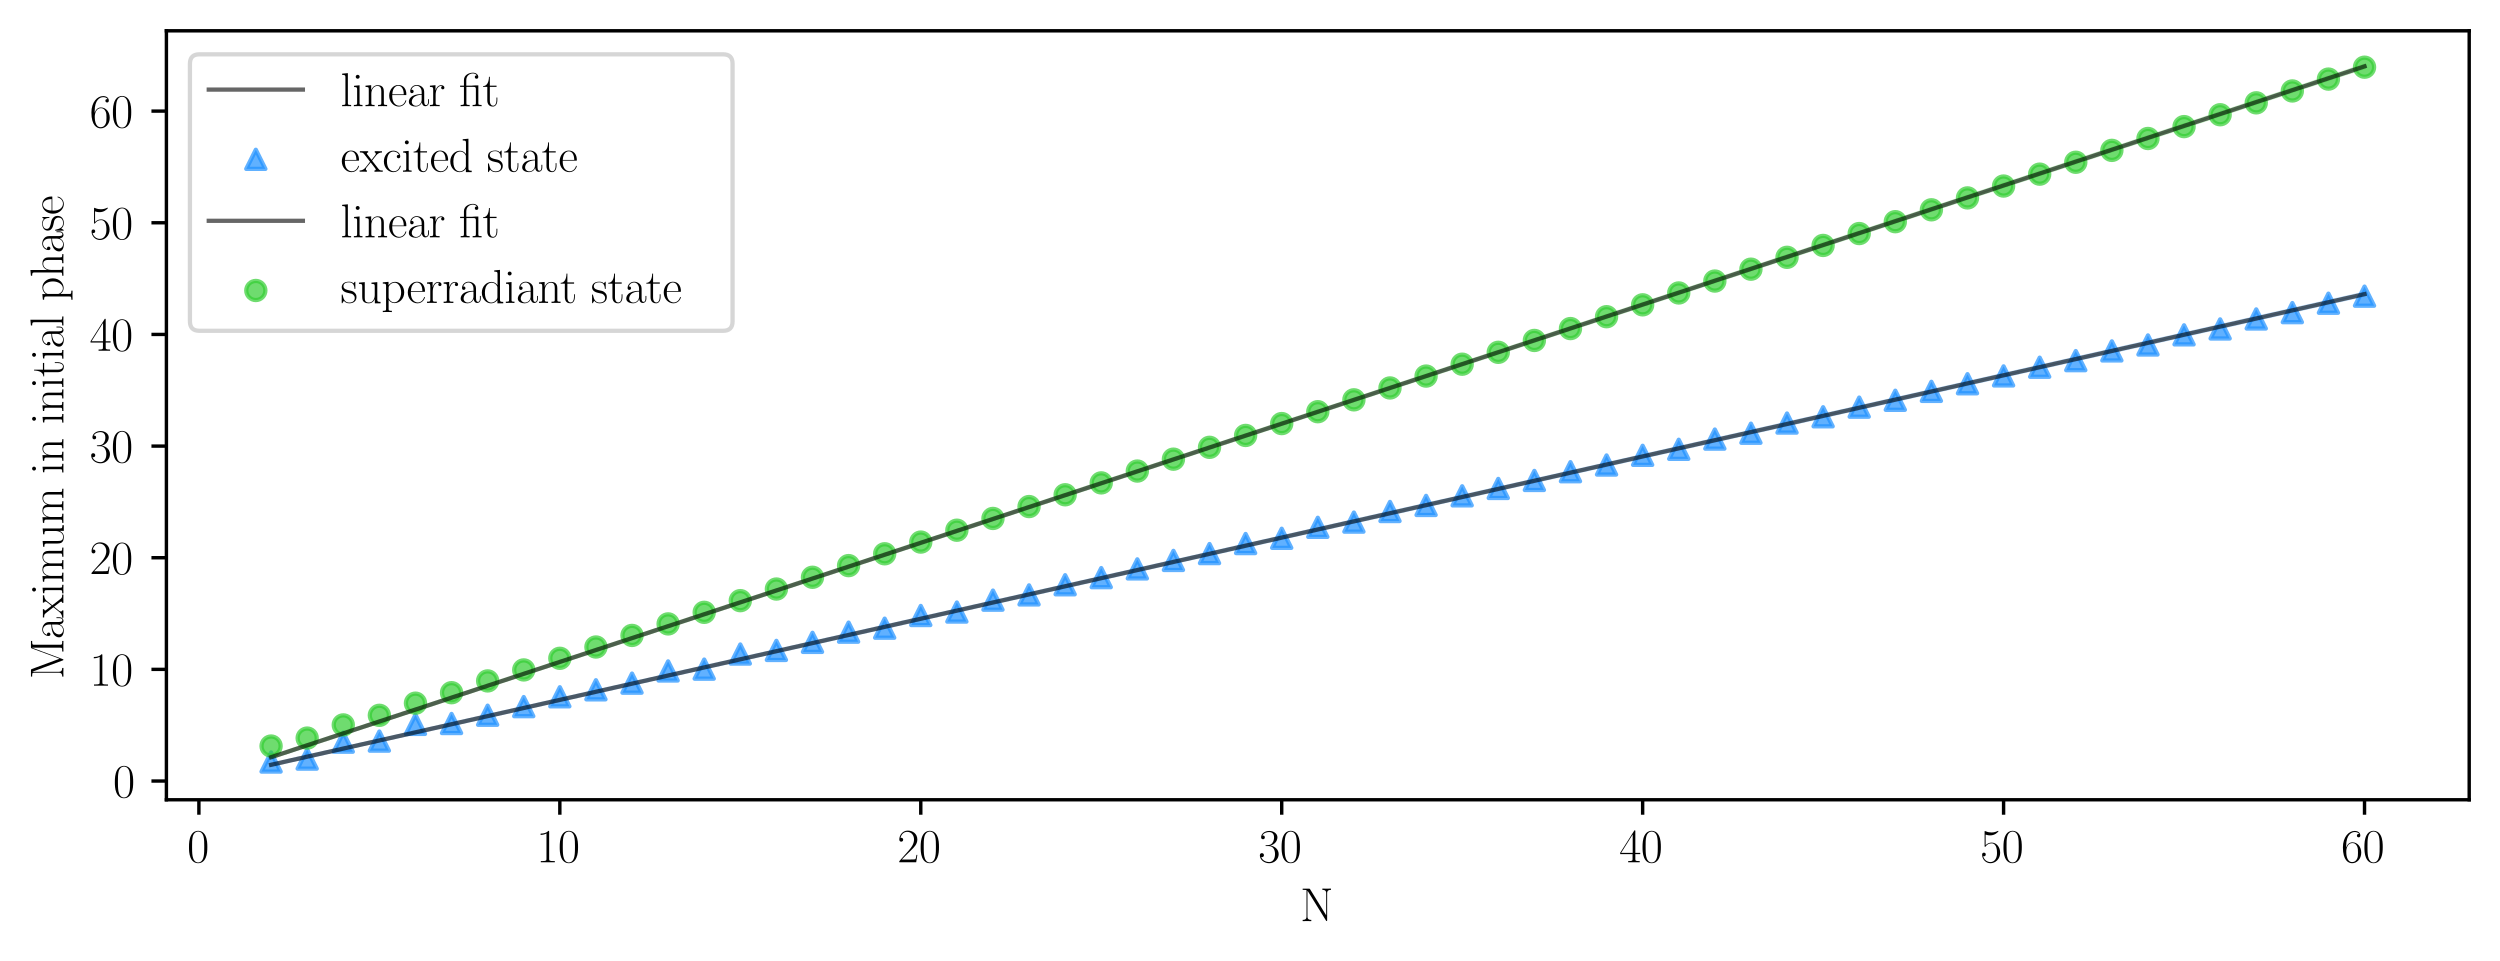 <?xml version="1.0" encoding="utf-8" standalone="no"?>
<!DOCTYPE svg PUBLIC "-//W3C//DTD SVG 1.1//EN"
  "http://www.w3.org/Graphics/SVG/1.1/DTD/svg11.dtd">
<svg xmlns:xlink="http://www.w3.org/1999/xlink" width="584.4pt" height="224.636pt" viewBox="0 0 584.4 224.636" xmlns="http://www.w3.org/2000/svg" version="1.1">
 <defs>
  <style type="text/css">*{stroke-linejoin: round; stroke-linecap: butt}</style>
 </defs>
 <g id="figure_1">
  <g id="patch_1">
   <path d="M 0 224.636 
L 584.4 224.636 
L 584.4 0 
L 0 0 
z
" style="fill: #ffffff"/>
  </g>
  <g id="axes_1">
   <g id="patch_2">
    <path d="M 38.9 186.953 
L 577.2 186.953 
L 577.2 7.2 
L 38.9 7.2 
z
" style="fill: #ffffff"/>
   </g>
   <g id="FillBetweenPolyCollection_1">
    <defs>
     <path id="m866dfe6009" d="M 63.368 -45.853 
L 63.368 -45.861 
L 71.806 -47.759 
L 80.243 -49.658 
L 88.68 -51.557 
L 97.118 -53.456 
L 105.555 -55.355 
L 113.992 -57.253 
L 122.429 -59.152 
L 130.867 -61.051 
L 139.304 -62.95 
L 147.741 -64.849 
L 156.179 -66.747 
L 164.616 -68.646 
L 173.053 -70.545 
L 181.49 -72.444 
L 189.928 -74.343 
L 198.365 -76.242 
L 206.802 -78.14 
L 215.24 -80.039 
L 223.677 -81.938 
L 232.114 -83.837 
L 240.551 -85.736 
L 248.989 -87.634 
L 257.426 -89.533 
L 265.863 -91.432 
L 274.301 -93.331 
L 282.738 -95.23 
L 291.175 -97.128 
L 299.613 -99.027 
L 308.05 -100.926 
L 316.487 -102.825 
L 324.924 -104.724 
L 333.362 -106.623 
L 341.799 -108.521 
L 350.236 -110.42 
L 358.674 -112.319 
L 367.111 -114.218 
L 375.548 -116.117 
L 383.985 -118.015 
L 392.423 -119.914 
L 400.86 -121.813 
L 409.297 -123.712 
L 417.735 -125.611 
L 426.172 -127.509 
L 434.609 -129.408 
L 443.047 -131.307 
L 451.484 -133.206 
L 459.921 -135.105 
L 468.358 -137.004 
L 476.796 -138.902 
L 485.233 -140.801 
L 493.67 -142.7 
L 502.108 -144.599 
L 510.545 -146.498 
L 518.982 -148.396 
L 527.419 -150.295 
L 535.857 -152.194 
L 544.294 -154.093 
L 552.731 -155.992 
L 552.731 -155.769 
L 552.731 -155.769 
L 544.294 -153.874 
L 535.857 -151.979 
L 527.419 -150.084 
L 518.982 -148.189 
L 510.545 -146.294 
L 502.108 -144.398 
L 493.67 -142.503 
L 485.233 -140.608 
L 476.796 -138.713 
L 468.358 -136.818 
L 459.921 -134.923 
L 451.484 -133.028 
L 443.047 -131.133 
L 434.609 -129.238 
L 426.172 -127.342 
L 417.735 -125.447 
L 409.297 -123.552 
L 400.86 -121.657 
L 392.423 -119.762 
L 383.985 -117.867 
L 375.548 -115.972 
L 367.111 -114.077 
L 358.674 -112.182 
L 350.236 -110.287 
L 341.799 -108.391 
L 333.362 -106.496 
L 324.924 -104.601 
L 316.487 -102.706 
L 308.05 -100.811 
L 299.613 -98.916 
L 291.175 -97.021 
L 282.738 -95.126 
L 274.301 -93.231 
L 265.863 -91.336 
L 257.426 -89.44 
L 248.989 -87.545 
L 240.551 -85.65 
L 232.114 -83.755 
L 223.677 -81.86 
L 215.24 -79.965 
L 206.802 -78.07 
L 198.365 -76.175 
L 189.928 -74.28 
L 181.49 -72.385 
L 173.053 -70.489 
L 164.616 -68.594 
L 156.179 -66.699 
L 147.741 -64.804 
L 139.304 -62.909 
L 130.867 -61.014 
L 122.429 -59.119 
L 113.992 -57.224 
L 105.555 -55.329 
L 97.118 -53.433 
L 88.68 -51.538 
L 80.243 -49.643 
L 71.806 -47.748 
L 63.368 -45.853 
z
" style="stroke: #1e90ff; stroke-opacity: 0.3"/>
    </defs>
    <g clip-path="url(#pf254dbd464)">
     <use xlink:href="#m866dfe6009" x="0" y="224.636" style="fill: #1e90ff; fill-opacity: 0.3; stroke: #1e90ff; stroke-opacity: 0.3"/>
    </g>
   </g>
   <g id="PathCollection_1">
    <defs>
     <path id="mf1ed7f7b64" d="M 0 -2.236 
L -2.236 2.236 
L 2.236 2.236 
z
" style="stroke: #1e90ff; stroke-opacity: 0.7"/>
    </defs>
    <g clip-path="url(#pf254dbd464)">
     <use xlink:href="#mf1ed7f7b64" x="63.368" y="178.133" style="fill: #1e90ff; fill-opacity: 0.7; stroke: #1e90ff; stroke-opacity: 0.7"/>
     <use xlink:href="#mf1ed7f7b64" x="71.806" y="177.448" style="fill: #1e90ff; fill-opacity: 0.7; stroke: #1e90ff; stroke-opacity: 0.7"/>
     <use xlink:href="#mf1ed7f7b64" x="80.243" y="173.487" style="fill: #1e90ff; fill-opacity: 0.7; stroke: #1e90ff; stroke-opacity: 0.7"/>
     <use xlink:href="#mf1ed7f7b64" x="88.68" y="173.241" style="fill: #1e90ff; fill-opacity: 0.7; stroke: #1e90ff; stroke-opacity: 0.7"/>
     <use xlink:href="#mf1ed7f7b64" x="97.118" y="169.325" style="fill: #1e90ff; fill-opacity: 0.7; stroke: #1e90ff; stroke-opacity: 0.7"/>
     <use xlink:href="#mf1ed7f7b64" x="105.555" y="169.129" style="fill: #1e90ff; fill-opacity: 0.7; stroke: #1e90ff; stroke-opacity: 0.7"/>
     <use xlink:href="#mf1ed7f7b64" x="113.992" y="167.192" style="fill: #1e90ff; fill-opacity: 0.7; stroke: #1e90ff; stroke-opacity: 0.7"/>
     <use xlink:href="#mf1ed7f7b64" x="122.429" y="165.181" style="fill: #1e90ff; fill-opacity: 0.7; stroke: #1e90ff; stroke-opacity: 0.7"/>
     <use xlink:href="#mf1ed7f7b64" x="130.867" y="162.881" style="fill: #1e90ff; fill-opacity: 0.7; stroke: #1e90ff; stroke-opacity: 0.7"/>
     <use xlink:href="#mf1ed7f7b64" x="139.304" y="161.247" style="fill: #1e90ff; fill-opacity: 0.7; stroke: #1e90ff; stroke-opacity: 0.7"/>
     <use xlink:href="#mf1ed7f7b64" x="147.741" y="159.691" style="fill: #1e90ff; fill-opacity: 0.7; stroke: #1e90ff; stroke-opacity: 0.7"/>
     <use xlink:href="#mf1ed7f7b64" x="156.179" y="156.841" style="fill: #1e90ff; fill-opacity: 0.7; stroke: #1e90ff; stroke-opacity: 0.7"/>
     <use xlink:href="#mf1ed7f7b64" x="164.616" y="156.417" style="fill: #1e90ff; fill-opacity: 0.7; stroke: #1e90ff; stroke-opacity: 0.7"/>
     <use xlink:href="#mf1ed7f7b64" x="173.053" y="152.889" style="fill: #1e90ff; fill-opacity: 0.7; stroke: #1e90ff; stroke-opacity: 0.7"/>
     <use xlink:href="#mf1ed7f7b64" x="181.49" y="152.041" style="fill: #1e90ff; fill-opacity: 0.7; stroke: #1e90ff; stroke-opacity: 0.7"/>
     <use xlink:href="#mf1ed7f7b64" x="189.928" y="150.158" style="fill: #1e90ff; fill-opacity: 0.7; stroke: #1e90ff; stroke-opacity: 0.7"/>
     <use xlink:href="#mf1ed7f7b64" x="198.365" y="147.773" style="fill: #1e90ff; fill-opacity: 0.7; stroke: #1e90ff; stroke-opacity: 0.7"/>
     <use xlink:href="#mf1ed7f7b64" x="206.802" y="146.845" style="fill: #1e90ff; fill-opacity: 0.7; stroke: #1e90ff; stroke-opacity: 0.7"/>
     <use xlink:href="#mf1ed7f7b64" x="215.24" y="143.88" style="fill: #1e90ff; fill-opacity: 0.7; stroke: #1e90ff; stroke-opacity: 0.7"/>
     <use xlink:href="#mf1ed7f7b64" x="223.677" y="143.075" style="fill: #1e90ff; fill-opacity: 0.7; stroke: #1e90ff; stroke-opacity: 0.7"/>
     <use xlink:href="#mf1ed7f7b64" x="232.114" y="140.291" style="fill: #1e90ff; fill-opacity: 0.7; stroke: #1e90ff; stroke-opacity: 0.7"/>
     <use xlink:href="#mf1ed7f7b64" x="240.551" y="139.069" style="fill: #1e90ff; fill-opacity: 0.7; stroke: #1e90ff; stroke-opacity: 0.7"/>
     <use xlink:href="#mf1ed7f7b64" x="248.989" y="136.695" style="fill: #1e90ff; fill-opacity: 0.7; stroke: #1e90ff; stroke-opacity: 0.7"/>
     <use xlink:href="#mf1ed7f7b64" x="257.426" y="135.03" style="fill: #1e90ff; fill-opacity: 0.7; stroke: #1e90ff; stroke-opacity: 0.7"/>
     <use xlink:href="#mf1ed7f7b64" x="265.863" y="132.986" style="fill: #1e90ff; fill-opacity: 0.7; stroke: #1e90ff; stroke-opacity: 0.7"/>
     <use xlink:href="#mf1ed7f7b64" x="274.301" y="131.006" style="fill: #1e90ff; fill-opacity: 0.7; stroke: #1e90ff; stroke-opacity: 0.7"/>
     <use xlink:href="#mf1ed7f7b64" x="282.738" y="129.407" style="fill: #1e90ff; fill-opacity: 0.7; stroke: #1e90ff; stroke-opacity: 0.7"/>
     <use xlink:href="#mf1ed7f7b64" x="291.175" y="127.055" style="fill: #1e90ff; fill-opacity: 0.7; stroke: #1e90ff; stroke-opacity: 0.7"/>
     <use xlink:href="#mf1ed7f7b64" x="299.613" y="125.83" style="fill: #1e90ff; fill-opacity: 0.7; stroke: #1e90ff; stroke-opacity: 0.7"/>
     <use xlink:href="#mf1ed7f7b64" x="308.05" y="123.267" style="fill: #1e90ff; fill-opacity: 0.7; stroke: #1e90ff; stroke-opacity: 0.7"/>
     <use xlink:href="#mf1ed7f7b64" x="316.487" y="122.05" style="fill: #1e90ff; fill-opacity: 0.7; stroke: #1e90ff; stroke-opacity: 0.7"/>
     <use xlink:href="#mf1ed7f7b64" x="324.924" y="119.565" style="fill: #1e90ff; fill-opacity: 0.7; stroke: #1e90ff; stroke-opacity: 0.7"/>
     <use xlink:href="#mf1ed7f7b64" x="333.362" y="118.15" style="fill: #1e90ff; fill-opacity: 0.7; stroke: #1e90ff; stroke-opacity: 0.7"/>
     <use xlink:href="#mf1ed7f7b64" x="341.799" y="115.907" style="fill: #1e90ff; fill-opacity: 0.7; stroke: #1e90ff; stroke-opacity: 0.7"/>
     <use xlink:href="#mf1ed7f7b64" x="350.236" y="114.181" style="fill: #1e90ff; fill-opacity: 0.7; stroke: #1e90ff; stroke-opacity: 0.7"/>
     <use xlink:href="#mf1ed7f7b64" x="358.674" y="112.311" style="fill: #1e90ff; fill-opacity: 0.7; stroke: #1e90ff; stroke-opacity: 0.7"/>
     <use xlink:href="#mf1ed7f7b64" x="367.111" y="110.27" style="fill: #1e90ff; fill-opacity: 0.7; stroke: #1e90ff; stroke-opacity: 0.7"/>
     <use xlink:href="#mf1ed7f7b64" x="375.548" y="108.7" style="fill: #1e90ff; fill-opacity: 0.7; stroke: #1e90ff; stroke-opacity: 0.7"/>
     <use xlink:href="#mf1ed7f7b64" x="383.985" y="106.436" style="fill: #1e90ff; fill-opacity: 0.7; stroke: #1e90ff; stroke-opacity: 0.7"/>
     <use xlink:href="#mf1ed7f7b64" x="392.423" y="105.032" style="fill: #1e90ff; fill-opacity: 0.7; stroke: #1e90ff; stroke-opacity: 0.7"/>
     <use xlink:href="#mf1ed7f7b64" x="400.86" y="102.643" style="fill: #1e90ff; fill-opacity: 0.7; stroke: #1e90ff; stroke-opacity: 0.7"/>
     <use xlink:href="#mf1ed7f7b64" x="409.297" y="101.27" style="fill: #1e90ff; fill-opacity: 0.7; stroke: #1e90ff; stroke-opacity: 0.7"/>
     <use xlink:href="#mf1ed7f7b64" x="417.735" y="98.894" style="fill: #1e90ff; fill-opacity: 0.7; stroke: #1e90ff; stroke-opacity: 0.7"/>
     <use xlink:href="#mf1ed7f7b64" x="426.172" y="97.429" style="fill: #1e90ff; fill-opacity: 0.7; stroke: #1e90ff; stroke-opacity: 0.7"/>
     <use xlink:href="#mf1ed7f7b64" x="434.609" y="95.174" style="fill: #1e90ff; fill-opacity: 0.7; stroke: #1e90ff; stroke-opacity: 0.7"/>
     <use xlink:href="#mf1ed7f7b64" x="443.047" y="93.566" style="fill: #1e90ff; fill-opacity: 0.7; stroke: #1e90ff; stroke-opacity: 0.7"/>
     <use xlink:href="#mf1ed7f7b64" x="451.484" y="91.486" style="fill: #1e90ff; fill-opacity: 0.7; stroke: #1e90ff; stroke-opacity: 0.7"/>
     <use xlink:href="#mf1ed7f7b64" x="459.921" y="89.702" style="fill: #1e90ff; fill-opacity: 0.7; stroke: #1e90ff; stroke-opacity: 0.7"/>
     <use xlink:href="#mf1ed7f7b64" x="468.358" y="87.874" style="fill: #1e90ff; fill-opacity: 0.7; stroke: #1e90ff; stroke-opacity: 0.7"/>
     <use xlink:href="#mf1ed7f7b64" x="476.796" y="85.844" style="fill: #1e90ff; fill-opacity: 0.7; stroke: #1e90ff; stroke-opacity: 0.7"/>
     <use xlink:href="#mf1ed7f7b64" x="485.233" y="84.301" style="fill: #1e90ff; fill-opacity: 0.7; stroke: #1e90ff; stroke-opacity: 0.7"/>
     <use xlink:href="#mf1ed7f7b64" x="493.67" y="82.031" style="fill: #1e90ff; fill-opacity: 0.7; stroke: #1e90ff; stroke-opacity: 0.7"/>
     <use xlink:href="#mf1ed7f7b64" x="502.108" y="80.642" style="fill: #1e90ff; fill-opacity: 0.7; stroke: #1e90ff; stroke-opacity: 0.7"/>
     <use xlink:href="#mf1ed7f7b64" x="510.545" y="78.277" style="fill: #1e90ff; fill-opacity: 0.7; stroke: #1e90ff; stroke-opacity: 0.7"/>
     <use xlink:href="#mf1ed7f7b64" x="518.982" y="76.892" style="fill: #1e90ff; fill-opacity: 0.7; stroke: #1e90ff; stroke-opacity: 0.7"/>
     <use xlink:href="#mf1ed7f7b64" x="527.419" y="74.561" style="fill: #1e90ff; fill-opacity: 0.7; stroke: #1e90ff; stroke-opacity: 0.7"/>
     <use xlink:href="#mf1ed7f7b64" x="535.857" y="73.084" style="fill: #1e90ff; fill-opacity: 0.7; stroke: #1e90ff; stroke-opacity: 0.7"/>
     <use xlink:href="#mf1ed7f7b64" x="544.294" y="70.879" style="fill: #1e90ff; fill-opacity: 0.7; stroke: #1e90ff; stroke-opacity: 0.7"/>
     <use xlink:href="#mf1ed7f7b64" x="552.731" y="69.232" style="fill: #1e90ff; fill-opacity: 0.7; stroke: #1e90ff; stroke-opacity: 0.7"/>
    </g>
   </g>
   <g id="FillBetweenPolyCollection_2">
    <defs>
     <path id="m3578cc98ce" d="M 63.368 -47.627 
L 63.368 -47.636 
L 71.806 -50.423 
L 80.243 -53.21 
L 88.68 -55.996 
L 97.118 -58.783 
L 105.555 -61.57 
L 113.992 -64.357 
L 122.429 -67.143 
L 130.867 -69.93 
L 139.304 -72.717 
L 147.741 -75.503 
L 156.179 -78.29 
L 164.616 -81.077 
L 173.053 -83.863 
L 181.49 -86.65 
L 189.928 -89.437 
L 198.365 -92.224 
L 206.802 -95.01 
L 215.24 -97.797 
L 223.677 -100.584 
L 232.114 -103.37 
L 240.551 -106.157 
L 248.989 -108.944 
L 257.426 -111.73 
L 265.863 -114.517 
L 274.301 -117.304 
L 282.738 -120.091 
L 291.175 -122.877 
L 299.613 -125.664 
L 308.05 -128.451 
L 316.487 -131.237 
L 324.924 -134.024 
L 333.362 -136.811 
L 341.799 -139.597 
L 350.236 -142.384 
L 358.674 -145.171 
L 367.111 -147.958 
L 375.548 -150.744 
L 383.985 -153.531 
L 392.423 -156.318 
L 400.86 -159.104 
L 409.297 -161.891 
L 417.735 -164.678 
L 426.172 -167.465 
L 434.609 -170.251 
L 443.047 -173.038 
L 451.484 -175.825 
L 459.921 -178.611 
L 468.358 -181.398 
L 476.796 -184.185 
L 485.233 -186.971 
L 493.67 -189.758 
L 502.108 -192.545 
L 510.545 -195.332 
L 518.982 -198.118 
L 527.419 -200.905 
L 535.857 -203.692 
L 544.294 -206.478 
L 552.731 -209.265 
L 552.731 -208.979 
L 552.731 -208.979 
L 544.294 -206.197 
L 535.857 -203.415 
L 527.419 -200.633 
L 518.982 -197.851 
L 510.545 -195.069 
L 502.108 -192.287 
L 493.67 -189.505 
L 485.233 -186.723 
L 476.796 -183.942 
L 468.358 -181.16 
L 459.921 -178.378 
L 451.484 -175.596 
L 443.047 -172.814 
L 434.609 -170.032 
L 426.172 -167.25 
L 417.735 -164.468 
L 409.297 -161.686 
L 400.86 -158.904 
L 392.423 -156.122 
L 383.985 -153.34 
L 375.548 -150.558 
L 367.111 -147.776 
L 358.674 -144.994 
L 350.236 -142.213 
L 341.799 -139.431 
L 333.362 -136.649 
L 324.924 -133.867 
L 316.487 -131.085 
L 308.05 -128.303 
L 299.613 -125.521 
L 291.175 -122.739 
L 282.738 -119.957 
L 274.301 -117.175 
L 265.863 -114.393 
L 257.426 -111.611 
L 248.989 -108.829 
L 240.551 -106.047 
L 232.114 -103.265 
L 223.677 -100.483 
L 215.24 -97.702 
L 206.802 -94.92 
L 198.365 -92.138 
L 189.928 -89.356 
L 181.49 -86.574 
L 173.053 -83.792 
L 164.616 -81.01 
L 156.179 -78.228 
L 147.741 -75.446 
L 139.304 -72.664 
L 130.867 -69.882 
L 122.429 -67.1 
L 113.992 -64.318 
L 105.555 -61.536 
L 97.118 -58.754 
L 88.68 -55.973 
L 80.243 -53.191 
L 71.806 -50.409 
L 63.368 -47.627 
z
" style="stroke: #32cd32; stroke-opacity: 0.3"/>
    </defs>
    <g clip-path="url(#pf254dbd464)">
     <use xlink:href="#m3578cc98ce" x="0" y="224.636" style="fill: #32cd32; fill-opacity: 0.3; stroke: #32cd32; stroke-opacity: 0.3"/>
    </g>
   </g>
   <g id="PathCollection_2">
    <defs>
     <path id="mcc4ba77415" d="M 0 2.236 
C 0.593 2.236 1.162 2 1.581 1.581 
C 2 1.162 2.236 0.593 2.236 0 
C 2.236 -0.593 2 -1.162 1.581 -1.581 
C 1.162 -2 0.593 -2.236 0 -2.236 
C -0.593 -2.236 -1.162 -2 -1.581 -1.581 
C -2 -1.162 -2.236 -0.593 -2.236 0 
C -2.236 0.593 -2 1.162 -1.581 1.581 
C -1.162 2 -0.593 2.236 0 2.236 
z
" style="stroke: #32cd32; stroke-opacity: 0.7"/>
    </defs>
    <g clip-path="url(#pf254dbd464)">
     <use xlink:href="#mcc4ba77415" x="63.368" y="174.394" style="fill: #32cd32; fill-opacity: 0.7; stroke: #32cd32; stroke-opacity: 0.7"/>
     <use xlink:href="#mcc4ba77415" x="71.806" y="172.535" style="fill: #32cd32; fill-opacity: 0.7; stroke: #32cd32; stroke-opacity: 0.7"/>
     <use xlink:href="#mcc4ba77415" x="80.243" y="169.456" style="fill: #32cd32; fill-opacity: 0.7; stroke: #32cd32; stroke-opacity: 0.7"/>
     <use xlink:href="#mcc4ba77415" x="88.68" y="167.214" style="fill: #32cd32; fill-opacity: 0.7; stroke: #32cd32; stroke-opacity: 0.7"/>
     <use xlink:href="#mcc4ba77415" x="97.118" y="164.374" style="fill: #32cd32; fill-opacity: 0.7; stroke: #32cd32; stroke-opacity: 0.7"/>
     <use xlink:href="#mcc4ba77415" x="105.555" y="161.924" style="fill: #32cd32; fill-opacity: 0.7; stroke: #32cd32; stroke-opacity: 0.7"/>
     <use xlink:href="#mcc4ba77415" x="113.992" y="159.172" style="fill: #32cd32; fill-opacity: 0.7; stroke: #32cd32; stroke-opacity: 0.7"/>
     <use xlink:href="#mcc4ba77415" x="122.429" y="156.603" style="fill: #32cd32; fill-opacity: 0.7; stroke: #32cd32; stroke-opacity: 0.7"/>
     <use xlink:href="#mcc4ba77415" x="130.867" y="153.887" style="fill: #32cd32; fill-opacity: 0.7; stroke: #32cd32; stroke-opacity: 0.7"/>
     <use xlink:href="#mcc4ba77415" x="139.304" y="151.243" style="fill: #32cd32; fill-opacity: 0.7; stroke: #32cd32; stroke-opacity: 0.7"/>
     <use xlink:href="#mcc4ba77415" x="147.741" y="148.538" style="fill: #32cd32; fill-opacity: 0.7; stroke: #32cd32; stroke-opacity: 0.7"/>
     <use xlink:href="#mcc4ba77415" x="156.179" y="145.844" style="fill: #32cd32; fill-opacity: 0.7; stroke: #32cd32; stroke-opacity: 0.7"/>
     <use xlink:href="#mcc4ba77415" x="164.616" y="143.138" style="fill: #32cd32; fill-opacity: 0.7; stroke: #32cd32; stroke-opacity: 0.7"/>
     <use xlink:href="#mcc4ba77415" x="173.053" y="140.409" style="fill: #32cd32; fill-opacity: 0.7; stroke: #32cd32; stroke-opacity: 0.7"/>
     <use xlink:href="#mcc4ba77415" x="181.49" y="137.694" style="fill: #32cd32; fill-opacity: 0.7; stroke: #32cd32; stroke-opacity: 0.7"/>
     <use xlink:href="#mcc4ba77415" x="189.928" y="134.944" style="fill: #32cd32; fill-opacity: 0.7; stroke: #32cd32; stroke-opacity: 0.7"/>
     <use xlink:href="#mcc4ba77415" x="198.365" y="132.218" style="fill: #32cd32; fill-opacity: 0.7; stroke: #32cd32; stroke-opacity: 0.7"/>
     <use xlink:href="#mcc4ba77415" x="206.802" y="129.452" style="fill: #32cd32; fill-opacity: 0.7; stroke: #32cd32; stroke-opacity: 0.7"/>
     <use xlink:href="#mcc4ba77415" x="215.24" y="126.715" style="fill: #32cd32; fill-opacity: 0.7; stroke: #32cd32; stroke-opacity: 0.7"/>
     <use xlink:href="#mcc4ba77415" x="223.677" y="123.942" style="fill: #32cd32; fill-opacity: 0.7; stroke: #32cd32; stroke-opacity: 0.7"/>
     <use xlink:href="#mcc4ba77415" x="232.114" y="121.193" style="fill: #32cd32; fill-opacity: 0.7; stroke: #32cd32; stroke-opacity: 0.7"/>
     <use xlink:href="#mcc4ba77415" x="240.551" y="118.415" style="fill: #32cd32; fill-opacity: 0.7; stroke: #32cd32; stroke-opacity: 0.7"/>
     <use xlink:href="#mcc4ba77415" x="248.989" y="115.658" style="fill: #32cd32; fill-opacity: 0.7; stroke: #32cd32; stroke-opacity: 0.7"/>
     <use xlink:href="#mcc4ba77415" x="257.426" y="112.879" style="fill: #32cd32; fill-opacity: 0.7; stroke: #32cd32; stroke-opacity: 0.7"/>
     <use xlink:href="#mcc4ba77415" x="265.863" y="110.114" style="fill: #32cd32; fill-opacity: 0.7; stroke: #32cd32; stroke-opacity: 0.7"/>
     <use xlink:href="#mcc4ba77415" x="274.301" y="107.336" style="fill: #32cd32; fill-opacity: 0.7; stroke: #32cd32; stroke-opacity: 0.7"/>
     <use xlink:href="#mcc4ba77415" x="282.738" y="104.567" style="fill: #32cd32; fill-opacity: 0.7; stroke: #32cd32; stroke-opacity: 0.7"/>
     <use xlink:href="#mcc4ba77415" x="291.175" y="101.788" style="fill: #32cd32; fill-opacity: 0.7; stroke: #32cd32; stroke-opacity: 0.7"/>
     <use xlink:href="#mcc4ba77415" x="299.613" y="99.015" style="fill: #32cd32; fill-opacity: 0.7; stroke: #32cd32; stroke-opacity: 0.7"/>
     <use xlink:href="#mcc4ba77415" x="308.05" y="96.239" style="fill: #32cd32; fill-opacity: 0.7; stroke: #32cd32; stroke-opacity: 0.7"/>
     <use xlink:href="#mcc4ba77415" x="316.487" y="93.464" style="fill: #32cd32; fill-opacity: 0.7; stroke: #32cd32; stroke-opacity: 0.7"/>
     <use xlink:href="#mcc4ba77415" x="324.924" y="90.688" style="fill: #32cd32; fill-opacity: 0.7; stroke: #32cd32; stroke-opacity: 0.7"/>
     <use xlink:href="#mcc4ba77415" x="333.362" y="87.911" style="fill: #32cd32; fill-opacity: 0.7; stroke: #32cd32; stroke-opacity: 0.7"/>
     <use xlink:href="#mcc4ba77415" x="341.799" y="85.137" style="fill: #32cd32; fill-opacity: 0.7; stroke: #32cd32; stroke-opacity: 0.7"/>
     <use xlink:href="#mcc4ba77415" x="350.236" y="82.359" style="fill: #32cd32; fill-opacity: 0.7; stroke: #32cd32; stroke-opacity: 0.7"/>
     <use xlink:href="#mcc4ba77415" x="358.674" y="79.584" style="fill: #32cd32; fill-opacity: 0.7; stroke: #32cd32; stroke-opacity: 0.7"/>
     <use xlink:href="#mcc4ba77415" x="367.111" y="76.807" style="fill: #32cd32; fill-opacity: 0.7; stroke: #32cd32; stroke-opacity: 0.7"/>
     <use xlink:href="#mcc4ba77415" x="375.548" y="74.03" style="fill: #32cd32; fill-opacity: 0.7; stroke: #32cd32; stroke-opacity: 0.7"/>
     <use xlink:href="#mcc4ba77415" x="383.985" y="71.256" style="fill: #32cd32; fill-opacity: 0.7; stroke: #32cd32; stroke-opacity: 0.7"/>
     <use xlink:href="#mcc4ba77415" x="392.423" y="68.481" style="fill: #32cd32; fill-opacity: 0.7; stroke: #32cd32; stroke-opacity: 0.7"/>
     <use xlink:href="#mcc4ba77415" x="400.86" y="65.7" style="fill: #32cd32; fill-opacity: 0.7; stroke: #32cd32; stroke-opacity: 0.7"/>
     <use xlink:href="#mcc4ba77415" x="409.297" y="62.925" style="fill: #32cd32; fill-opacity: 0.7; stroke: #32cd32; stroke-opacity: 0.7"/>
     <use xlink:href="#mcc4ba77415" x="417.735" y="60.151" style="fill: #32cd32; fill-opacity: 0.7; stroke: #32cd32; stroke-opacity: 0.7"/>
     <use xlink:href="#mcc4ba77415" x="426.172" y="57.373" style="fill: #32cd32; fill-opacity: 0.7; stroke: #32cd32; stroke-opacity: 0.7"/>
     <use xlink:href="#mcc4ba77415" x="434.609" y="54.595" style="fill: #32cd32; fill-opacity: 0.7; stroke: #32cd32; stroke-opacity: 0.7"/>
     <use xlink:href="#mcc4ba77415" x="443.047" y="51.82" style="fill: #32cd32; fill-opacity: 0.7; stroke: #32cd32; stroke-opacity: 0.7"/>
     <use xlink:href="#mcc4ba77415" x="451.484" y="49.044" style="fill: #32cd32; fill-opacity: 0.7; stroke: #32cd32; stroke-opacity: 0.7"/>
     <use xlink:href="#mcc4ba77415" x="459.921" y="46.263" style="fill: #32cd32; fill-opacity: 0.7; stroke: #32cd32; stroke-opacity: 0.7"/>
     <use xlink:href="#mcc4ba77415" x="468.358" y="43.489" style="fill: #32cd32; fill-opacity: 0.7; stroke: #32cd32; stroke-opacity: 0.7"/>
     <use xlink:href="#mcc4ba77415" x="476.796" y="40.709" style="fill: #32cd32; fill-opacity: 0.7; stroke: #32cd32; stroke-opacity: 0.7"/>
     <use xlink:href="#mcc4ba77415" x="485.233" y="37.93" style="fill: #32cd32; fill-opacity: 0.7; stroke: #32cd32; stroke-opacity: 0.7"/>
     <use xlink:href="#mcc4ba77415" x="493.67" y="35.152" style="fill: #32cd32; fill-opacity: 0.7; stroke: #32cd32; stroke-opacity: 0.7"/>
     <use xlink:href="#mcc4ba77415" x="502.108" y="32.374" style="fill: #32cd32; fill-opacity: 0.7; stroke: #32cd32; stroke-opacity: 0.7"/>
     <use xlink:href="#mcc4ba77415" x="510.545" y="29.597" style="fill: #32cd32; fill-opacity: 0.7; stroke: #32cd32; stroke-opacity: 0.7"/>
     <use xlink:href="#mcc4ba77415" x="518.982" y="26.821" style="fill: #32cd32; fill-opacity: 0.7; stroke: #32cd32; stroke-opacity: 0.7"/>
     <use xlink:href="#mcc4ba77415" x="527.419" y="24.039" style="fill: #32cd32; fill-opacity: 0.7; stroke: #32cd32; stroke-opacity: 0.7"/>
     <use xlink:href="#mcc4ba77415" x="535.857" y="21.263" style="fill: #32cd32; fill-opacity: 0.7; stroke: #32cd32; stroke-opacity: 0.7"/>
     <use xlink:href="#mcc4ba77415" x="544.294" y="18.49" style="fill: #32cd32; fill-opacity: 0.7; stroke: #32cd32; stroke-opacity: 0.7"/>
     <use xlink:href="#mcc4ba77415" x="552.731" y="15.708" style="fill: #32cd32; fill-opacity: 0.7; stroke: #32cd32; stroke-opacity: 0.7"/>
    </g>
   </g>
   <g id="matplotlib.axis_1">
    <g id="xtick_1">
     <g id="line2d_1">
      <defs>
       <path id="mf0d7e1b090" d="M 0 0 
L 0 3.5 
" style="stroke: #000000; stroke-width: 0.8"/>
      </defs>
      <g>
       <use xlink:href="#mf0d7e1b090" x="46.494" y="186.953" style="stroke: #000000; stroke-width: 0.8"/>
      </g>
     </g>
     <g id="text_1">
      <!-- $\mathdefault{0}$ -->
      <g transform="translate(43.754 201.564) scale(0.11 -0.11)">
       <defs>
        <path id="CMR17-30" d="M 2688 2025 
C 2688 2416 2682 3080 2413 3591 
C 2176 4039 1798 4198 1466 4198 
C 1158 4198 768 4058 525 3597 
C 269 3118 243 2524 243 2025 
C 243 1661 250 1106 448 619 
C 723 -39 1216 -128 1466 -128 
C 1760 -128 2208 -7 2470 600 
C 2662 1042 2688 1559 2688 2025 
z
M 1466 -26 
C 1056 -26 813 325 723 812 
C 653 1188 653 1738 653 2096 
C 653 2588 653 2997 736 3387 
C 858 3929 1216 4096 1466 4096 
C 1728 4096 2067 3923 2189 3400 
C 2272 3036 2278 2607 2278 2096 
C 2278 1680 2278 1169 2202 792 
C 2067 95 1690 -26 1466 -26 
z
" transform="scale(0.016)"/>
       </defs>
       <use xlink:href="#CMR17-30" transform="scale(0.996)"/>
      </g>
     </g>
    </g>
    <g id="xtick_2">
     <g id="line2d_2">
      <g>
       <use xlink:href="#mf0d7e1b090" x="130.867" y="186.953" style="stroke: #000000; stroke-width: 0.8"/>
      </g>
     </g>
     <g id="text_2">
      <!-- $\mathdefault{10}$ -->
      <g transform="translate(125.387 201.564) scale(0.11 -0.11)">
       <defs>
        <path id="CMR17-31" d="M 1702 4058 
C 1702 4192 1696 4192 1606 4192 
C 1357 3916 979 3827 621 3827 
C 602 3827 570 3827 563 3808 
C 557 3795 557 3782 557 3648 
C 755 3648 1088 3686 1344 3839 
L 1344 461 
C 1344 236 1331 160 781 160 
L 589 160 
L 589 0 
C 896 0 1216 0 1523 0 
C 1830 0 2150 0 2458 0 
L 2458 160 
L 2266 160 
C 1715 160 1702 230 1702 458 
L 1702 4058 
z
" transform="scale(0.016)"/>
       </defs>
       <use xlink:href="#CMR17-31" transform="scale(0.996)"/>
       <use xlink:href="#CMR17-30" transform="translate(45.69 0) scale(0.996)"/>
      </g>
     </g>
    </g>
    <g id="xtick_3">
     <g id="line2d_3">
      <g>
       <use xlink:href="#mf0d7e1b090" x="215.24" y="186.953" style="stroke: #000000; stroke-width: 0.8"/>
      </g>
     </g>
     <g id="text_3">
      <!-- $\mathdefault{20}$ -->
      <g transform="translate(209.76 201.564) scale(0.11 -0.11)">
       <defs>
        <path id="CMR17-32" d="M 2669 989 
L 2554 989 
C 2490 536 2438 459 2413 420 
C 2381 369 1920 369 1830 369 
L 602 369 
C 832 619 1280 1072 1824 1597 
C 2214 1967 2669 2402 2669 3035 
C 2669 3790 2067 4224 1395 4224 
C 691 4224 262 3604 262 3030 
C 262 2780 448 2748 525 2748 
C 589 2748 781 2787 781 3010 
C 781 3207 614 3264 525 3264 
C 486 3264 448 3258 422 3245 
C 544 3790 915 4058 1306 4058 
C 1862 4058 2227 3617 2227 3035 
C 2227 2479 1901 2000 1536 1584 
L 262 146 
L 262 0 
L 2515 0 
L 2669 989 
z
" transform="scale(0.016)"/>
       </defs>
       <use xlink:href="#CMR17-32" transform="scale(0.996)"/>
       <use xlink:href="#CMR17-30" transform="translate(45.69 0) scale(0.996)"/>
      </g>
     </g>
    </g>
    <g id="xtick_4">
     <g id="line2d_4">
      <g>
       <use xlink:href="#mf0d7e1b090" x="299.613" y="186.953" style="stroke: #000000; stroke-width: 0.8"/>
      </g>
     </g>
     <g id="text_4">
      <!-- $\mathdefault{30}$ -->
      <g transform="translate(294.133 201.564) scale(0.11 -0.11)">
       <defs>
        <path id="CMR17-33" d="M 1414 2157 
C 1984 2157 2234 1662 2234 1090 
C 2234 320 1824 25 1453 25 
C 1114 25 563 194 390 693 
C 422 680 454 680 486 680 
C 640 680 755 782 755 948 
C 755 1133 614 1216 486 1216 
C 378 1216 211 1165 211 926 
C 211 335 787 -128 1466 -128 
C 2176 -128 2720 430 2720 1085 
C 2720 1707 2208 2157 1600 2227 
C 2086 2328 2554 2756 2554 3329 
C 2554 3820 2048 4179 1472 4179 
C 890 4179 378 3829 378 3329 
C 378 3110 544 3072 627 3072 
C 762 3072 877 3155 877 3321 
C 877 3486 762 3569 627 3569 
C 602 3569 570 3569 544 3557 
C 730 3959 1235 4032 1459 4032 
C 1683 4032 2106 3925 2106 3320 
C 2106 3143 2080 2828 1862 2550 
C 1670 2304 1453 2304 1242 2284 
C 1210 2284 1062 2269 1037 2269 
C 992 2263 966 2257 966 2208 
C 966 2163 973 2157 1101 2157 
L 1414 2157 
z
" transform="scale(0.016)"/>
       </defs>
       <use xlink:href="#CMR17-33" transform="scale(0.996)"/>
       <use xlink:href="#CMR17-30" transform="translate(45.69 0) scale(0.996)"/>
      </g>
     </g>
    </g>
    <g id="xtick_5">
     <g id="line2d_5">
      <g>
       <use xlink:href="#mf0d7e1b090" x="383.985" y="186.953" style="stroke: #000000; stroke-width: 0.8"/>
      </g>
     </g>
     <g id="text_5">
      <!-- $\mathdefault{40}$ -->
      <g transform="translate(378.506 201.564) scale(0.11 -0.11)">
       <defs>
        <path id="CMR17-34" d="M 2150 4122 
C 2150 4256 2144 4256 2029 4256 
L 128 1254 
L 128 1088 
L 1779 1088 
L 1779 457 
C 1779 224 1766 160 1318 160 
L 1197 160 
L 1197 0 
C 1402 0 1747 0 1965 0 
C 2182 0 2528 0 2733 0 
L 2733 160 
L 2611 160 
C 2163 160 2150 224 2150 457 
L 2150 1088 
L 2803 1088 
L 2803 1254 
L 2150 1254 
L 2150 4122 
z
M 1798 3703 
L 1798 1254 
L 256 1254 
L 1798 3703 
z
" transform="scale(0.016)"/>
       </defs>
       <use xlink:href="#CMR17-34" transform="scale(0.996)"/>
       <use xlink:href="#CMR17-30" transform="translate(45.69 0) scale(0.996)"/>
      </g>
     </g>
    </g>
    <g id="xtick_6">
     <g id="line2d_6">
      <g>
       <use xlink:href="#mf0d7e1b090" x="468.358" y="186.953" style="stroke: #000000; stroke-width: 0.8"/>
      </g>
     </g>
     <g id="text_6">
      <!-- $\mathdefault{50}$ -->
      <g transform="translate(462.879 201.564) scale(0.11 -0.11)">
       <defs>
        <path id="CMR17-35" d="M 730 3692 
C 794 3666 1056 3584 1325 3584 
C 1920 3584 2246 3911 2432 4100 
C 2432 4157 2432 4192 2394 4192 
C 2387 4192 2374 4192 2323 4163 
C 2099 4058 1837 3973 1517 3973 
C 1325 3973 1037 3999 723 4139 
C 653 4171 640 4171 634 4171 
C 602 4171 595 4164 595 4037 
L 595 2203 
C 595 2089 595 2057 659 2057 
C 691 2057 704 2070 736 2114 
C 941 2401 1222 2522 1542 2522 
C 1766 2522 2246 2382 2246 1289 
C 2246 1085 2246 715 2054 421 
C 1894 159 1645 25 1370 25 
C 947 25 518 320 403 814 
C 429 807 480 795 506 795 
C 589 795 749 840 749 1038 
C 749 1210 627 1280 506 1280 
C 358 1280 262 1190 262 1011 
C 262 454 704 -128 1382 -128 
C 2042 -128 2669 440 2669 1264 
C 2669 2030 2170 2624 1549 2624 
C 1222 2624 947 2503 730 2274 
L 730 3692 
z
" transform="scale(0.016)"/>
       </defs>
       <use xlink:href="#CMR17-35" transform="scale(0.996)"/>
       <use xlink:href="#CMR17-30" transform="translate(45.69 0) scale(0.996)"/>
      </g>
     </g>
    </g>
    <g id="xtick_7">
     <g id="line2d_7">
      <g>
       <use xlink:href="#mf0d7e1b090" x="552.731" y="186.953" style="stroke: #000000; stroke-width: 0.8"/>
      </g>
     </g>
     <g id="text_7">
      <!-- $\mathdefault{60}$ -->
      <g transform="translate(547.252 201.564) scale(0.11 -0.11)">
       <defs>
        <path id="CMR17-36" d="M 678 2176 
C 678 3690 1395 4032 1811 4032 
C 1946 4032 2272 4009 2400 3776 
C 2298 3776 2106 3776 2106 3553 
C 2106 3381 2246 3323 2336 3323 
C 2394 3323 2566 3348 2566 3560 
C 2566 3954 2246 4179 1805 4179 
C 1043 4179 243 3390 243 1984 
C 243 253 966 -128 1478 -128 
C 2099 -128 2688 427 2688 1283 
C 2688 2081 2170 2662 1517 2662 
C 1126 2662 838 2407 678 1960 
L 678 2176 
z
M 1478 25 
C 691 25 691 1200 691 1436 
C 691 1896 909 2560 1504 2560 
C 1613 2560 1926 2560 2138 2120 
C 2253 1870 2253 1609 2253 1289 
C 2253 944 2253 690 2118 434 
C 1978 171 1773 25 1478 25 
z
" transform="scale(0.016)"/>
       </defs>
       <use xlink:href="#CMR17-36" transform="scale(0.996)"/>
       <use xlink:href="#CMR17-30" transform="translate(45.69 0) scale(0.996)"/>
      </g>
     </g>
    </g>
    <g id="text_8">
     <!-- N -->
     <g transform="translate(303.94 215.305) scale(0.11 -0.11)">
      <defs>
       <path id="CMR17-4e" d="M 1312 4250 
C 1267 4320 1261 4320 1139 4320 
L 326 4320 
L 326 4160 
L 448 4160 
C 704 4160 819 4129 838 4122 
L 838 610 
C 838 451 838 153 326 153 
L 326 -13 
C 474 0 742 0 902 0 
C 1062 0 1331 0 1478 -13 
L 1478 153 
C 966 153 966 451 966 610 
L 966 4033 
C 1011 3995 1011 3982 1056 3919 
L 3430 76 
C 3475 0 3494 0 3526 0 
C 3590 0 3590 19 3590 139 
L 3590 3705 
C 3590 3863 3590 4160 4102 4160 
L 4102 4326 
C 3955 4320 3686 4320 3526 4320 
C 3366 4320 3098 4320 2950 4326 
L 2950 4160 
C 3462 4160 3462 3862 3462 3703 
L 3462 763 
L 1312 4250 
z
" transform="scale(0.016)"/>
      </defs>
      <use xlink:href="#CMR17-4e" transform="scale(0.996)"/>
     </g>
    </g>
   </g>
   <g id="matplotlib.axis_2">
    <g id="ytick_1">
     <g id="line2d_8">
      <defs>
       <path id="md797183f35" d="M 0 0 
L -3.5 0 
" style="stroke: #000000; stroke-width: 0.8"/>
      </defs>
      <g>
       <use xlink:href="#md797183f35" x="38.9" y="182.573" style="stroke: #000000; stroke-width: 0.8"/>
      </g>
     </g>
     <g id="text_9">
      <!-- $\mathdefault{0}$ -->
      <g transform="translate(26.421 186.378) scale(0.11 -0.11)">
       <use xlink:href="#CMR17-30" transform="scale(0.996)"/>
      </g>
     </g>
    </g>
    <g id="ytick_2">
     <g id="line2d_9">
      <g>
       <use xlink:href="#md797183f35" x="38.9" y="156.473" style="stroke: #000000; stroke-width: 0.8"/>
      </g>
     </g>
     <g id="text_10">
      <!-- $\mathdefault{10}$ -->
      <g transform="translate(20.941 160.279) scale(0.11 -0.11)">
       <use xlink:href="#CMR17-31" transform="scale(0.996)"/>
       <use xlink:href="#CMR17-30" transform="translate(45.69 0) scale(0.996)"/>
      </g>
     </g>
    </g>
    <g id="ytick_3">
     <g id="line2d_10">
      <g>
       <use xlink:href="#md797183f35" x="38.9" y="130.374" style="stroke: #000000; stroke-width: 0.8"/>
      </g>
     </g>
     <g id="text_11">
      <!-- $\mathdefault{20}$ -->
      <g transform="translate(20.941 134.179) scale(0.11 -0.11)">
       <use xlink:href="#CMR17-32" transform="scale(0.996)"/>
       <use xlink:href="#CMR17-30" transform="translate(45.69 0) scale(0.996)"/>
      </g>
     </g>
    </g>
    <g id="ytick_4">
     <g id="line2d_11">
      <g>
       <use xlink:href="#md797183f35" x="38.9" y="104.275" style="stroke: #000000; stroke-width: 0.8"/>
      </g>
     </g>
     <g id="text_12">
      <!-- $\mathdefault{30}$ -->
      <g transform="translate(20.941 108.08) scale(0.11 -0.11)">
       <use xlink:href="#CMR17-33" transform="scale(0.996)"/>
       <use xlink:href="#CMR17-30" transform="translate(45.69 0) scale(0.996)"/>
      </g>
     </g>
    </g>
    <g id="ytick_5">
     <g id="line2d_12">
      <g>
       <use xlink:href="#md797183f35" x="38.9" y="78.175" style="stroke: #000000; stroke-width: 0.8"/>
      </g>
     </g>
     <g id="text_13">
      <!-- $\mathdefault{40}$ -->
      <g transform="translate(20.941 81.98) scale(0.11 -0.11)">
       <use xlink:href="#CMR17-34" transform="scale(0.996)"/>
       <use xlink:href="#CMR17-30" transform="translate(45.69 0) scale(0.996)"/>
      </g>
     </g>
    </g>
    <g id="ytick_6">
     <g id="line2d_13">
      <g>
       <use xlink:href="#md797183f35" x="38.9" y="52.076" style="stroke: #000000; stroke-width: 0.8"/>
      </g>
     </g>
     <g id="text_14">
      <!-- $\mathdefault{50}$ -->
      <g transform="translate(20.941 55.881) scale(0.11 -0.11)">
       <use xlink:href="#CMR17-35" transform="scale(0.996)"/>
       <use xlink:href="#CMR17-30" transform="translate(45.69 0) scale(0.996)"/>
      </g>
     </g>
    </g>
    <g id="ytick_7">
     <g id="line2d_14">
      <g>
       <use xlink:href="#md797183f35" x="38.9" y="25.976" style="stroke: #000000; stroke-width: 0.8"/>
      </g>
     </g>
     <g id="text_15">
      <!-- $\mathdefault{60}$ -->
      <g transform="translate(20.941 29.782) scale(0.11 -0.11)">
       <use xlink:href="#CMR17-36" transform="scale(0.996)"/>
       <use xlink:href="#CMR17-30" transform="translate(45.69 0) scale(0.996)"/>
      </g>
     </g>
    </g>
    <g id="text_16">
     <!-- Maximum in initial phase -->
     <g transform="translate(14.81 158.751) rotate(-90) scale(0.11 -0.11)">
      <defs>
       <path id="CMR17-4d" d="M 1338 4224 
C 1299 4320 1293 4320 1158 4320 
L 339 4320 
L 339 4160 
C 781 4160 851 4160 851 3875 
L 851 610 
C 851 451 851 153 339 153 
L 339 -13 
C 486 0 755 0 915 0 
C 1075 0 1344 0 1491 -13 
L 1491 153 
C 979 153 979 451 979 610 
L 979 4135 
L 986 4135 
L 2490 89 
C 2515 25 2528 -13 2579 -13 
C 2630 -13 2643 25 2669 89 
L 4186 4166 
L 4192 4166 
L 4192 438 
C 4192 153 4122 153 3680 153 
L 3680 -13 
C 3853 0 4198 0 4384 0 
C 4570 0 4922 0 5094 -13 
L 5094 153 
C 4653 153 4582 153 4582 438 
L 4582 3875 
C 4582 4160 4653 4160 5094 4160 
L 5094 4320 
L 4282 4320 
C 4147 4320 4141 4314 4102 4218 
L 2720 502 
L 1338 4224 
z
" transform="scale(0.016)"/>
       <path id="CMR17-61" d="M 2304 1653 
C 2304 2072 2304 2294 2035 2543 
C 1798 2752 1523 2816 1306 2816 
C 800 2816 435 2407 435 1971 
C 435 1728 627 1728 666 1728 
C 749 1728 896 1778 896 1954 
C 896 2112 774 2181 666 2181 
C 640 2181 608 2174 589 2168 
C 723 2592 1069 2714 1293 2714 
C 1613 2714 1965 2429 1965 1885 
L 1965 1600 
C 1587 1600 1133 1549 774 1357 
C 371 1133 256 813 256 570 
C 256 77 832 -64 1171 -64 
C 1523 -64 1850 139 1990 511 
C 2003 233 2182 -18 2464 -18 
C 2598 -18 2938 70 2938 567 
L 2938 920 
L 2822 920 
L 2822 562 
C 2822 178 2650 128 2566 128 
C 2304 128 2304 458 2304 738 
L 2304 1653 
z
M 1965 870 
C 1965 317 1568 38 1216 38 
C 896 38 646 275 646 570 
C 646 761 730 1100 1101 1305 
C 1408 1478 1760 1504 1965 1504 
L 1965 870 
z
" transform="scale(0.016)"/>
       <path id="CMR17-78" d="M 1664 1477 
C 1856 1726 2074 2006 2253 2216 
C 2464 2458 2707 2560 2989 2560 
L 2989 2726 
C 2880 2726 2656 2726 2541 2726 
C 2368 2726 2170 2726 2022 2732 
L 2022 2566 
C 2112 2553 2163 2489 2163 2400 
C 2163 2285 2099 2215 2067 2171 
L 1594 1573 
L 1030 2306 
C 973 2376 973 2388 973 2420 
C 973 2497 1037 2560 1146 2560 
L 1146 2732 
C 992 2726 717 2726 557 2726 
C 384 2726 179 2726 38 2732 
L 38 2560 
C 384 2560 461 2534 614 2343 
L 1350 1395 
C 1363 1382 1395 1344 1395 1325 
C 1395 1299 838 619 768 530 
C 480 185 179 160 6 160 
L 6 0 
C 115 0 339 0 454 0 
C 582 0 864 0 979 -6 
L 979 160 
C 941 166 838 179 838 325 
C 838 440 890 510 947 586 
L 1478 1236 
L 2035 512 
C 2086 442 2163 346 2163 301 
C 2163 211 2086 160 1984 160 
L 1984 -6 
C 2138 0 2413 0 2573 0 
C 2746 0 2950 0 3091 -6 
L 3091 160 
C 2771 160 2675 172 2522 370 
L 1664 1477 
z
" transform="scale(0.016)"/>
       <path id="CMR17-69" d="M 992 3909 
C 992 4049 877 4170 730 4170 
C 589 4170 467 4056 467 3909 
C 467 3769 582 3648 730 3648 
C 870 3648 992 3763 992 3909 
z
M 243 2706 
L 243 2541 
C 602 2541 653 2502 653 2197 
L 653 427 
C 653 184 627 153 218 153 
L 218 -13 
C 371 0 646 0 806 0 
C 960 0 1222 0 1370 -13 
L 1370 153 
C 992 153 979 191 979 420 
L 979 2776 
L 243 2706 
z
" transform="scale(0.016)"/>
       <path id="CMR17-6d" d="M 4326 1933 
C 4326 2252 4269 2790 3507 2790 
C 3072 2790 2771 2496 2656 2151 
L 2650 2151 
C 2573 2676 2195 2790 1837 2790 
C 1331 2790 1069 2400 973 2144 
L 966 2144 
L 966 2790 
L 211 2720 
L 211 2554 
C 589 2554 646 2515 646 2208 
L 646 428 
C 646 184 621 153 211 153 
L 211 -13 
C 365 0 646 0 813 0 
C 979 0 1267 0 1421 -13 
L 1421 153 
C 1011 153 986 178 986 428 
L 986 1658 
C 986 2247 1344 2688 1792 2688 
C 2266 2688 2317 2266 2317 1958 
L 2317 428 
C 2317 184 2291 153 1882 153 
L 1882 -13 
C 2035 0 2317 0 2483 0 
C 2650 0 2938 0 3091 -13 
L 3091 153 
C 2682 153 2656 178 2656 428 
L 2656 1658 
C 2656 2247 3014 2688 3462 2688 
C 3936 2688 3987 2266 3987 1958 
L 3987 428 
C 3987 184 3962 153 3552 153 
L 3552 -13 
C 3706 0 3987 0 4154 0 
C 4320 0 4608 0 4762 -13 
L 4762 153 
C 4352 153 4326 178 4326 428 
L 4326 1933 
z
" transform="scale(0.016)"/>
       <path id="CMR17-75" d="M 1882 2693 
L 1882 2528 
C 2259 2528 2317 2489 2317 2186 
L 2317 1032 
C 2317 500 2029 38 1555 38 
C 1030 38 986 348 986 678 
L 986 2763 
L 211 2693 
L 211 2528 
C 467 2528 640 2528 646 2274 
L 646 1058 
C 646 633 646 361 813 183 
C 896 101 1056 -64 1517 -64 
C 2061 -64 2272 377 2323 506 
L 2330 506 
L 2330 -63 
L 3091 -63 
L 3091 128 
C 2714 128 2656 166 2656 473 
L 2656 2763 
L 1882 2693 
z
" transform="scale(0.016)"/>
       <path id="CMR17-6e" d="M 2656 1933 
C 2656 2259 2592 2790 1837 2790 
C 1331 2790 1069 2400 973 2144 
L 966 2144 
L 966 2790 
L 211 2720 
L 211 2554 
C 589 2554 646 2515 646 2208 
L 646 428 
C 646 184 621 153 211 153 
L 211 -13 
C 365 0 646 0 813 0 
C 979 0 1267 0 1421 -13 
L 1421 153 
C 1011 153 986 178 986 428 
L 986 1658 
C 986 2247 1344 2688 1792 2688 
C 2266 2688 2317 2266 2317 1958 
L 2317 428 
C 2317 184 2291 153 1882 153 
L 1882 -13 
C 2035 0 2317 0 2483 0 
C 2650 0 2938 0 3091 -13 
L 3091 153 
C 2682 153 2656 178 2656 428 
L 2656 1933 
z
" transform="scale(0.016)"/>
       <path id="CMR17-74" d="M 966 2560 
L 1862 2560 
L 1862 2725 
L 966 2725 
L 966 3904 
L 851 3904 
C 838 3245 614 2668 70 2668 
L 70 2560 
L 627 2560 
L 627 771 
C 627 650 627 -64 1370 -64 
C 1747 -64 1965 306 1965 777 
L 1965 1140 
L 1850 1140 
L 1850 783 
C 1850 344 1677 51 1408 51 
C 1222 51 966 178 966 758 
L 966 2560 
z
" transform="scale(0.016)"/>
       <path id="CMR17-6c" d="M 979 4396 
L 218 4326 
L 218 4160 
C 595 4160 653 4122 653 3817 
L 653 426 
C 653 184 627 153 218 153 
L 218 -13 
C 371 0 653 0 813 0 
C 979 0 1261 0 1414 -13 
L 1414 153 
C 1005 153 979 178 979 426 
L 979 4396 
z
" transform="scale(0.016)"/>
       <path id="CMR17-70" d="M 1408 -1063 
C 998 -1063 973 -1037 973 -789 
L 973 402 
C 1158 134 1427 -38 1766 -38 
C 2406 -38 3053 523 3053 1388 
C 3053 2191 2496 2802 1837 2802 
C 1453 2802 1139 2592 960 2338 
L 960 2802 
L 198 2732 
L 198 2567 
C 576 2567 634 2528 634 2223 
L 634 -789 
C 634 -1031 608 -1063 198 -1063 
L 198 -1228 
C 352 -1216 634 -1216 800 -1216 
C 966 -1216 1254 -1216 1408 -1228 
L 1408 -1063 
z
M 973 2012 
C 973 2102 973 2235 1222 2471 
C 1254 2497 1472 2688 1792 2688 
C 2259 2688 2643 2108 2643 1382 
C 2643 656 2234 64 1728 64 
C 1498 64 1248 172 1056 472 
C 973 612 973 650 973 752 
L 973 2012 
z
" transform="scale(0.016)"/>
       <path id="CMR17-68" d="M 2656 1933 
C 2656 2259 2592 2790 1837 2790 
C 1312 2790 1056 2368 979 2157 
L 973 2157 
L 973 4396 
L 211 4326 
L 211 4160 
C 589 4160 646 4122 646 3817 
L 646 426 
C 646 184 621 153 211 153 
L 211 -13 
C 365 0 646 0 813 0 
C 979 0 1267 0 1421 -13 
L 1421 153 
C 1011 153 986 178 986 428 
L 986 1658 
C 986 2247 1344 2688 1792 2688 
C 2266 2688 2317 2266 2317 1958 
L 2317 428 
C 2317 184 2291 153 1882 153 
L 1882 -13 
C 2035 0 2317 0 2483 0 
C 2650 0 2938 0 3091 -13 
L 3091 153 
C 2682 153 2656 178 2656 428 
L 2656 1933 
z
" transform="scale(0.016)"/>
       <path id="CMR17-73" d="M 1978 2697 
C 1978 2813 1971 2819 1933 2819 
C 1907 2819 1901 2813 1824 2717 
C 1805 2691 1747 2626 1728 2601 
C 1523 2819 1235 2819 1126 2819 
C 416 2819 160 2447 160 2076 
C 160 1498 813 1365 998 1325 
C 1402 1243 1542 1217 1677 1101 
C 1760 1025 1901 884 1901 654 
C 1901 384 1747 38 1158 38 
C 602 38 403 460 288 1021 
C 269 1110 269 1117 218 1117 
C 166 1117 160 1110 160 983 
L 160 63 
C 160 -51 166 -58 205 -58 
C 237 -58 243 -51 275 0 
C 314 57 410 211 448 276 
C 576 103 800 -64 1158 -64 
C 1792 -64 2131 283 2131 784 
C 2131 1112 1958 1285 1875 1362 
C 1683 1561 1459 1606 1190 1657 
C 838 1735 390 1825 390 2217 
C 390 2383 480 2737 1126 2737 
C 1811 2737 1850 2094 1862 1888 
C 1869 1856 1901 1849 1920 1849 
C 1978 1849 1978 1869 1978 1978 
L 1978 2697 
z
" transform="scale(0.016)"/>
       <path id="CMR17-65" d="M 2438 1472 
C 2464 1498 2464 1511 2464 1576 
C 2464 2238 2118 2816 1389 2816 
C 710 2816 173 2169 173 1383 
C 173 551 781 -64 1459 -64 
C 2176 -64 2458 607 2458 740 
C 2458 784 2419 784 2406 784 
C 2362 784 2355 771 2330 696 
C 2189 265 1837 51 1504 51 
C 1229 51 954 203 781 480 
C 582 803 582 1176 582 1472 
L 2438 1472 
z
M 589 1568 
C 634 2505 1126 2714 1382 2714 
C 1818 2714 2112 2297 2118 1568 
L 589 1568 
z
" transform="scale(0.016)"/>
      </defs>
      <use xlink:href="#CMR17-4d" transform="scale(0.996)"/>
      <use xlink:href="#CMR17-61" transform="translate(84.687 0) scale(0.996)"/>
      <use xlink:href="#CMR17-78" transform="translate(130.377 0) scale(0.996)"/>
      <use xlink:href="#CMR17-69" transform="translate(178.67 0) scale(0.996)"/>
      <use xlink:href="#CMR17-6d" transform="translate(203.541 0) scale(0.996)"/>
      <use xlink:href="#CMR17-75" transform="translate(277.859 0) scale(0.996)"/>
      <use xlink:href="#CMR17-6d" transform="translate(328.754 0) scale(0.996)"/>
      <use xlink:href="#CMR17-69" transform="translate(435.749 0) scale(0.996)"/>
      <use xlink:href="#CMR17-6e" transform="translate(460.621 0) scale(0.996)"/>
      <use xlink:href="#CMR17-69" transform="translate(541.592 0) scale(0.996)"/>
      <use xlink:href="#CMR17-6e" transform="translate(566.463 0) scale(0.996)"/>
      <use xlink:href="#CMR17-69" transform="translate(617.358 0) scale(0.996)"/>
      <use xlink:href="#CMR17-74" transform="translate(642.229 0) scale(0.996)"/>
      <use xlink:href="#CMR17-69" transform="translate(677.51 0) scale(0.996)"/>
      <use xlink:href="#CMR17-61" transform="translate(702.381 0) scale(0.996)"/>
      <use xlink:href="#CMR17-6c" transform="translate(748.072 0) scale(0.996)"/>
      <use xlink:href="#CMR17-70" transform="translate(803.019 0) scale(0.996)"/>
      <use xlink:href="#CMR17-68" transform="translate(853.914 0) scale(0.996)"/>
      <use xlink:href="#CMR17-61" transform="translate(904.809 0) scale(0.996)"/>
      <use xlink:href="#CMR17-73" transform="translate(950.5 0) scale(0.996)"/>
      <use xlink:href="#CMR17-65" transform="translate(986.301 0) scale(0.996)"/>
     </g>
    </g>
   </g>
   <g id="line2d_15">
    <path d="M 63.368 178.779 
L 71.806 176.882 
L 80.243 174.985 
L 88.68 173.088 
L 97.118 171.191 
L 105.555 169.294 
L 113.992 167.397 
L 122.429 165.5 
L 130.867 163.603 
L 139.304 161.706 
L 147.741 159.809 
L 156.179 157.912 
L 164.616 156.015 
L 173.053 154.118 
L 181.49 152.221 
L 189.928 150.325 
L 198.365 148.428 
L 206.802 146.531 
L 215.24 144.634 
L 223.677 142.737 
L 232.114 140.84 
L 240.551 138.943 
L 248.989 137.046 
L 257.426 135.149 
L 265.863 133.252 
L 274.301 131.355 
L 282.738 129.458 
L 291.175 127.561 
L 299.613 125.664 
L 308.05 123.767 
L 316.487 121.87 
L 324.924 119.973 
L 333.362 118.076 
L 341.799 116.179 
L 350.236 114.282 
L 358.674 112.385 
L 367.111 110.488 
L 375.548 108.591 
L 383.985 106.694 
L 392.423 104.798 
L 400.86 102.901 
L 409.297 101.004 
L 417.735 99.107 
L 426.172 97.21 
L 434.609 95.313 
L 443.047 93.416 
L 451.484 91.519 
L 459.921 89.622 
L 468.358 87.725 
L 476.796 85.828 
L 485.233 83.931 
L 493.67 82.034 
L 502.108 80.137 
L 510.545 78.24 
L 518.982 76.343 
L 527.419 74.446 
L 535.857 72.549 
L 544.294 70.652 
L 552.731 68.755 
" clip-path="url(#pf254dbd464)" style="fill: none; stroke: #000000; stroke-opacity: 0.6; stroke-linecap: square"/>
   </g>
   <g id="line2d_16">
    <path d="M 63.368 177.004 
L 71.806 174.22 
L 80.243 171.436 
L 88.68 168.651 
L 97.118 165.867 
L 105.555 163.083 
L 113.992 160.298 
L 122.429 157.514 
L 130.867 154.73 
L 139.304 151.945 
L 147.741 149.161 
L 156.179 146.377 
L 164.616 143.592 
L 173.053 140.808 
L 181.49 138.024 
L 189.928 135.239 
L 198.365 132.455 
L 206.802 129.671 
L 215.24 126.886 
L 223.677 124.102 
L 232.114 121.318 
L 240.551 118.533 
L 248.989 115.749 
L 257.426 112.965 
L 265.863 110.181 
L 274.301 107.396 
L 282.738 104.612 
L 291.175 101.828 
L 299.613 99.043 
L 308.05 96.259 
L 316.487 93.475 
L 324.924 90.69 
L 333.362 87.906 
L 341.799 85.122 
L 350.236 82.337 
L 358.674 79.553 
L 367.111 76.769 
L 375.548 73.984 
L 383.985 71.2 
L 392.423 68.416 
L 400.86 65.631 
L 409.297 62.847 
L 417.735 60.063 
L 426.172 57.278 
L 434.609 54.494 
L 443.047 51.71 
L 451.484 48.926 
L 459.921 46.141 
L 468.358 43.357 
L 476.796 40.573 
L 485.233 37.788 
L 493.67 35.004 
L 502.108 32.22 
L 510.545 29.435 
L 518.982 26.651 
L 527.419 23.867 
L 535.857 21.082 
L 544.294 18.298 
L 552.731 15.514 
" clip-path="url(#pf254dbd464)" style="fill: none; stroke: #000000; stroke-opacity: 0.6; stroke-linecap: square"/>
   </g>
   <g id="patch_3">
    <path d="M 38.9 186.953 
L 38.9 7.2 
" style="fill: none; stroke: #000000; stroke-width: 0.8; stroke-linejoin: miter; stroke-linecap: square"/>
   </g>
   <g id="patch_4">
    <path d="M 577.2 186.953 
L 577.2 7.2 
" style="fill: none; stroke: #000000; stroke-width: 0.8; stroke-linejoin: miter; stroke-linecap: square"/>
   </g>
   <g id="patch_5">
    <path d="M 38.9 186.953 
L 577.2 186.953 
" style="fill: none; stroke: #000000; stroke-width: 0.8; stroke-linejoin: miter; stroke-linecap: square"/>
   </g>
   <g id="patch_6">
    <path d="M 38.9 7.2 
L 577.2 7.2 
" style="fill: none; stroke: #000000; stroke-width: 0.8; stroke-linejoin: miter; stroke-linecap: square"/>
   </g>
   <g id="legend_1">
    <g id="patch_7">
     <path d="M 46.6 77.324 
L 169.045 77.324 
Q 171.245 77.324 171.245 75.124 
L 171.245 14.9 
Q 171.245 12.7 169.045 12.7 
L 46.6 12.7 
Q 44.4 12.7 44.4 14.9 
L 44.4 75.124 
Q 44.4 77.324 46.6 77.324 
z
" style="fill: #ffffff; opacity: 0.8; stroke: #cccccc; stroke-linejoin: miter"/>
    </g>
    <g id="line2d_17">
     <path d="M 48.8 20.95 
L 59.8 20.95 
L 70.8 20.95 
" style="fill: none; stroke: #000000; stroke-opacity: 0.6; stroke-linecap: square"/>
    </g>
    <g id="text_17">
     <!-- linear fit -->
     <g transform="translate(79.6 24.8) scale(0.11 -0.11)">
      <defs>
       <path id="CMR17-72" d="M 960 1497 
C 960 2112 1222 2688 1702 2688 
C 1747 2688 1792 2682 1837 2662 
C 1837 2662 1696 2617 1696 2452 
C 1696 2298 1818 2234 1914 2234 
C 1990 2234 2131 2279 2131 2458 
C 2131 2663 1926 2790 1709 2790 
C 1222 2790 1011 2317 947 2093 
L 941 2093 
L 941 2790 
L 198 2720 
L 198 2554 
C 576 2554 634 2515 634 2208 
L 634 428 
C 634 184 608 153 198 153 
L 198 -13 
C 352 0 646 0 813 0 
C 998 0 1325 0 1498 -13 
L 1498 153 
C 1037 153 960 153 960 440 
L 960 1497 
z
" transform="scale(0.016)"/>
       <path id="CMR17-c" d="M 2554 2764 
C 2400 2764 1926 2764 1805 2739 
C 1766 2725 1754 2725 1677 2725 
L 947 2725 
L 947 3469 
C 947 4073 1434 4352 1818 4352 
C 1939 4352 2214 4320 2355 4101 
C 2291 4101 2086 4101 2086 3878 
C 2086 3725 2189 3648 2317 3648 
C 2432 3648 2547 3712 2547 3885 
C 2547 4205 2240 4454 1843 4454 
C 1338 4454 634 4168 634 3469 
L 634 2725 
L 122 2725 
L 122 2560 
L 634 2560 
L 634 427 
C 634 184 608 153 198 153 
L 198 -13 
C 352 0 634 0 794 0 
C 960 0 1242 0 1395 -13 
L 1395 153 
C 986 153 960 178 960 427 
L 960 2560 
L 1901 2560 
C 2176 2560 2227 2502 2227 2222 
L 2227 427 
C 2227 184 2202 153 1792 153 
L 1792 -13 
C 1946 0 2227 0 2387 0 
C 2554 0 2835 0 2989 -13 
L 2989 153 
C 2579 153 2554 178 2554 427 
L 2554 2764 
z
" transform="scale(0.016)"/>
      </defs>
      <use xlink:href="#CMR17-6c" transform="scale(0.996)"/>
      <use xlink:href="#CMR17-69" transform="translate(24.871 0) scale(0.996)"/>
      <use xlink:href="#CMR17-6e" transform="translate(49.742 0) scale(0.996)"/>
      <use xlink:href="#CMR17-65" transform="translate(100.637 0) scale(0.996)"/>
      <use xlink:href="#CMR17-61" transform="translate(141.123 0) scale(0.996)"/>
      <use xlink:href="#CMR17-72" transform="translate(186.814 0) scale(0.996)"/>
      <use xlink:href="#CMR17-c" transform="translate(252.17 0) scale(0.996)"/>
      <use xlink:href="#CMR17-74" transform="translate(301.913 0) scale(0.996)"/>
     </g>
    </g>
    <g id="PathCollection_3">
     <g>
      <use xlink:href="#mf1ed7f7b64" x="59.8" y="37.243" style="fill: #1e90ff; fill-opacity: 0.7; stroke: #1e90ff; stroke-opacity: 0.7"/>
     </g>
    </g>
    <g id="text_18">
     <!-- excited state -->
     <g transform="translate(79.6 40.131) scale(0.11 -0.11)">
      <defs>
       <path id="CMR17-63" d="M 2234 2240 
C 2112 2240 1933 2240 1933 2017 
C 1933 1838 2080 1787 2163 1787 
C 2208 1787 2394 1807 2394 2024 
C 2394 2467 1958 2803 1466 2803 
C 787 2803 211 2178 211 1363 
C 211 516 813 -64 1466 -64 
C 2259 -64 2458 677 2458 748 
C 2458 774 2451 793 2406 793 
C 2362 793 2355 787 2330 703 
C 2163 180 1798 51 1523 51 
C 1114 51 621 427 621 1369 
C 621 2338 1094 2688 1472 2688 
C 1722 2688 2093 2573 2234 2240 
z
" transform="scale(0.016)"/>
       <path id="CMR17-64" d="M 1869 4326 
L 1869 4160 
C 2246 4160 2304 4122 2304 3820 
L 2304 2345 
C 2278 2377 2016 2790 1498 2790 
C 845 2790 211 2208 211 1364 
C 211 525 806 -64 1434 -64 
C 1978 -64 2259 337 2291 380 
L 2291 -63 
L 3066 -63 
L 3066 128 
C 2688 128 2630 166 2630 473 
L 2630 4396 
L 1869 4326 
z
M 2291 755 
C 2291 563 2176 390 2029 262 
C 1811 70 1594 38 1472 38 
C 1286 38 621 134 621 1356 
C 621 2612 1363 2688 1530 2688 
C 1824 2688 2061 2522 2208 2291 
C 2291 2157 2291 2138 2291 2023 
L 2291 755 
z
" transform="scale(0.016)"/>
      </defs>
      <use xlink:href="#CMR17-65" transform="scale(0.996)"/>
      <use xlink:href="#CMR17-78" transform="translate(40.486 0) scale(0.996)"/>
      <use xlink:href="#CMR17-63" transform="translate(88.779 0) scale(0.996)"/>
      <use xlink:href="#CMR17-69" transform="translate(129.264 0) scale(0.996)"/>
      <use xlink:href="#CMR17-74" transform="translate(154.135 0) scale(0.996)"/>
      <use xlink:href="#CMR17-65" transform="translate(189.416 0) scale(0.996)"/>
      <use xlink:href="#CMR17-64" transform="translate(229.902 0) scale(0.996)"/>
      <use xlink:href="#CMR17-73" transform="translate(310.873 0) scale(0.996)"/>
      <use xlink:href="#CMR17-74" transform="translate(346.674 0) scale(0.996)"/>
      <use xlink:href="#CMR17-61" transform="translate(381.955 0) scale(0.996)"/>
      <use xlink:href="#CMR17-74" transform="translate(427.646 0) scale(0.996)"/>
      <use xlink:href="#CMR17-65" transform="translate(462.926 0) scale(0.996)"/>
     </g>
    </g>
    <g id="line2d_18">
     <path d="M 48.8 51.612 
L 59.8 51.612 
L 70.8 51.612 
" style="fill: none; stroke: #000000; stroke-opacity: 0.6; stroke-linecap: square"/>
    </g>
    <g id="text_19">
     <!-- linear fit -->
     <g transform="translate(79.6 55.462) scale(0.11 -0.11)">
      <use xlink:href="#CMR17-6c" transform="scale(0.996)"/>
      <use xlink:href="#CMR17-69" transform="translate(24.871 0) scale(0.996)"/>
      <use xlink:href="#CMR17-6e" transform="translate(49.742 0) scale(0.996)"/>
      <use xlink:href="#CMR17-65" transform="translate(100.637 0) scale(0.996)"/>
      <use xlink:href="#CMR17-61" transform="translate(141.123 0) scale(0.996)"/>
      <use xlink:href="#CMR17-72" transform="translate(186.814 0) scale(0.996)"/>
      <use xlink:href="#CMR17-c" transform="translate(252.17 0) scale(0.996)"/>
      <use xlink:href="#CMR17-74" transform="translate(301.913 0) scale(0.996)"/>
     </g>
    </g>
    <g id="PathCollection_4">
     <g>
      <use xlink:href="#mcc4ba77415" x="59.8" y="67.905" style="fill: #32cd32; fill-opacity: 0.7; stroke: #32cd32; stroke-opacity: 0.7"/>
     </g>
    </g>
    <g id="text_20">
     <!-- superradiant state -->
     <g transform="translate(79.6 70.793) scale(0.11 -0.11)">
      <use xlink:href="#CMR17-73" transform="scale(0.996)"/>
      <use xlink:href="#CMR17-75" transform="translate(35.801 0) scale(0.996)"/>
      <use xlink:href="#CMR17-70" transform="translate(86.697 0) scale(0.996)"/>
      <use xlink:href="#CMR17-65" transform="translate(140.195 0) scale(0.996)"/>
      <use xlink:href="#CMR17-72" transform="translate(180.68 0) scale(0.996)"/>
      <use xlink:href="#CMR17-72" transform="translate(215.961 0) scale(0.996)"/>
      <use xlink:href="#CMR17-61" transform="translate(251.242 0) scale(0.996)"/>
      <use xlink:href="#CMR17-64" transform="translate(296.932 0) scale(0.996)"/>
      <use xlink:href="#CMR17-69" transform="translate(347.828 0) scale(0.996)"/>
      <use xlink:href="#CMR17-61" transform="translate(372.699 0) scale(0.996)"/>
      <use xlink:href="#CMR17-6e" transform="translate(418.389 0) scale(0.996)"/>
      <use xlink:href="#CMR17-74" transform="translate(466.682 0) scale(0.996)"/>
      <use xlink:href="#CMR17-73" transform="translate(532.039 0) scale(0.996)"/>
      <use xlink:href="#CMR17-74" transform="translate(567.84 0) scale(0.996)"/>
      <use xlink:href="#CMR17-61" transform="translate(603.121 0) scale(0.996)"/>
      <use xlink:href="#CMR17-74" transform="translate(648.811 0) scale(0.996)"/>
      <use xlink:href="#CMR17-65" transform="translate(684.092 0) scale(0.996)"/>
     </g>
    </g>
   </g>
  </g>
 </g>
 <defs>
  <clipPath id="pf254dbd464">
   <rect x="38.9" y="7.2" width="538.299" height="179.753"/>
  </clipPath>
 </defs>
</svg>
